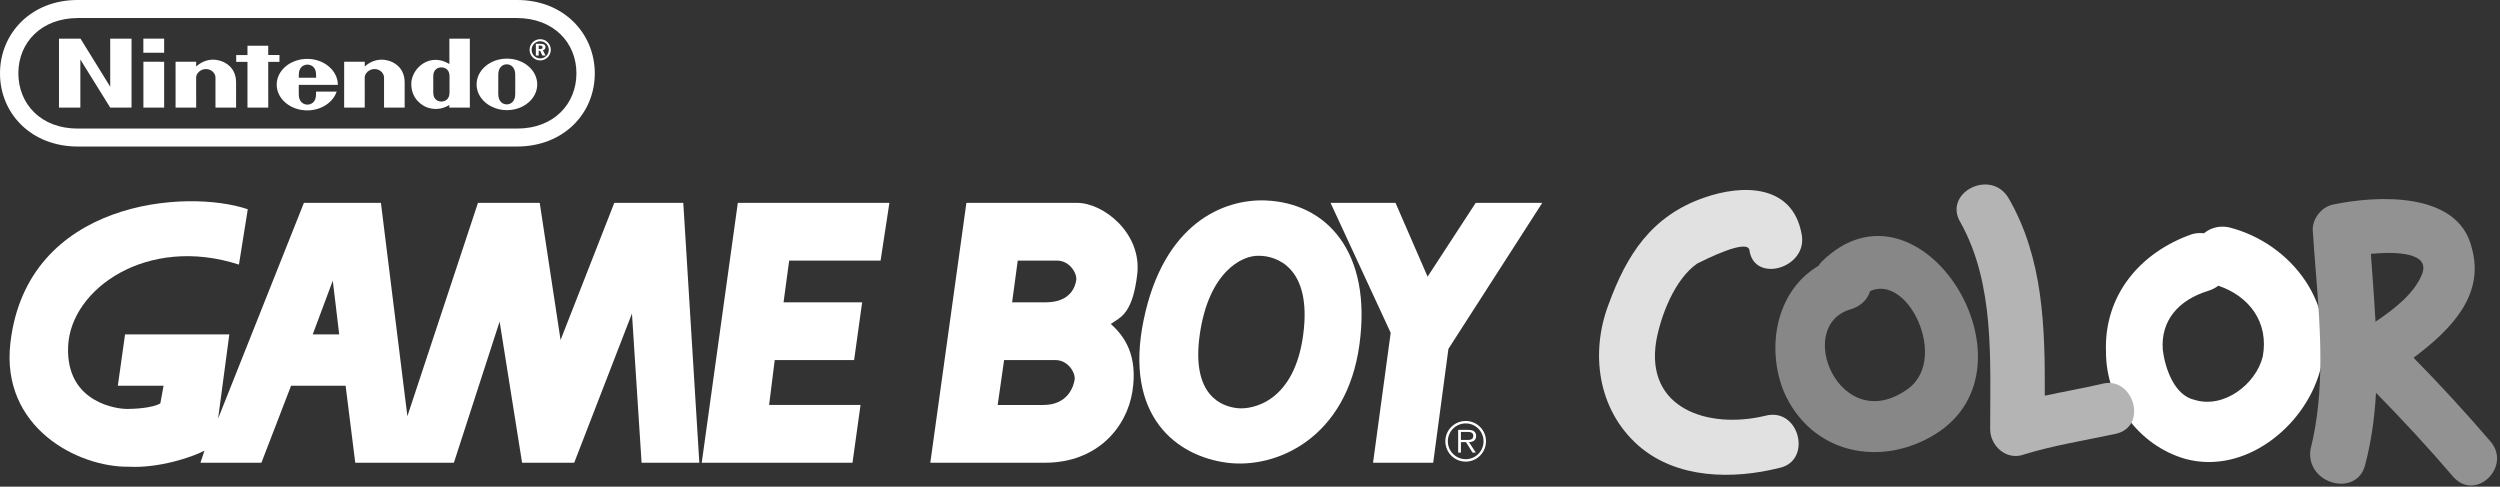 <svg width="786" height="153" viewBox="0 0 786 153" fill="none" xmlns="http://www.w3.org/2000/svg">
<rect x="0" y="0" width="786" height="153" fill="#333333" stroke="none"/>
<path fill-rule="evenodd" clip-rule="evenodd" d="M0 23.075C0 35.673 9.797 46.063 24.458 46.068H162.542C177.203 46.063 187 35.673 187 23.075C187 10.477 177.181 -0.032 162.564 7.41949e-05H24.436C9.819 -0.032 0 10.477 0 23.075ZM5.771 23.045C5.771 13.447 12.896 5.689 24.503 5.667L162.5 5.669C174.107 5.692 181.231 13.45 181.231 23.045C181.231 32.641 174.149 40.461 162.497 40.421H24.503C12.851 40.464 5.771 32.641 5.771 23.045Z" fill="white"/>
<path fill-rule="evenodd" clip-rule="evenodd" d="M166.5 15.66C166.5 13.817 167.995 12.322 169.838 12.322C171.68 12.322 173.175 13.817 173.175 15.66C173.175 17.503 171.68 18.997 169.838 18.997C167.995 18.997 166.5 17.503 166.5 15.66ZM169.837 18.362C171.327 18.362 172.537 17.152 172.537 15.662C172.537 14.17 171.327 12.963 169.837 12.963C168.347 12.963 167.138 14.172 167.138 15.662C167.138 17.152 168.347 18.362 169.837 18.362Z" fill="white"/>
<path fill-rule="evenodd" clip-rule="evenodd" d="M171.499 14.833C171.499 14.125 170.975 13.768 169.92 13.768H168.469V17.465H169.371V15.95H169.81L170.518 17.465H171.519L170.692 15.814C171.196 15.687 171.499 15.32 171.499 14.833ZM169.81 15.409H169.371V14.334H169.766C170.307 14.334 170.573 14.5 170.573 14.885C170.573 15.253 170.324 15.409 169.81 15.409Z" fill="white"/>
<path fill-rule="evenodd" clip-rule="evenodd" d="M99.361 29.668C99.361 28.859 99.356 28.794 99.356 28.794L105.852 28.789C104.717 32.194 101 34.705 96.599 34.705C91.295 34.705 86.996 31.081 86.996 26.609C86.996 22.136 91.295 18.511 96.599 18.511C101.904 18.511 106.222 22.216 106.222 26.688C106.222 26.696 93.937 26.691 93.937 26.691C93.937 26.691 93.932 28.879 93.932 29.668C93.932 32.306 95.698 32.892 96.661 32.892C97.625 32.892 99.361 32.306 99.361 29.668ZM94.369 21.617C93.954 22.337 93.927 23.182 93.937 24.446L99.378 24.448C99.388 23.184 99.371 22.34 98.956 21.617C98.447 20.729 97.511 20.307 96.662 20.301C96.663 20.301 96.663 20.301 96.664 20.301H96.661C96.662 20.301 96.662 20.301 96.662 20.301C95.814 20.307 94.878 20.729 94.369 21.617Z" fill="white"/>
<path d="M119.875 18.752C122.314 18.682 127.261 20.279 127.226 25.988C127.221 27.001 127.224 33.835 127.224 33.835H120.744C120.744 33.835 120.744 25.265 120.744 24.364C120.744 23.107 119.543 21.709 117.764 21.709C115.989 21.709 114.668 23.107 114.668 24.364C114.668 24.98 114.675 33.835 114.675 33.835H108.201L108.206 19.415L114.678 19.41C114.678 19.41 114.67 20.57 114.678 20.927C115.924 19.738 117.722 18.814 119.875 18.752L119.875 18.752Z" fill="white"/>
<path d="M66.876 18.752C69.315 18.682 74.261 20.279 74.227 25.988C74.222 27.001 74.224 33.835 74.224 33.835H67.745C67.745 33.835 67.745 25.265 67.745 24.364C67.745 23.107 66.543 21.709 64.765 21.709C62.989 21.709 61.668 23.107 61.668 24.364C61.668 24.98 61.676 33.835 61.676 33.835H55.202L55.199 19.415L61.678 19.41C61.678 19.41 61.671 20.57 61.678 20.927C62.925 19.738 64.72 18.814 66.876 18.752L66.876 18.752Z" fill="white"/>
<path fill-rule="evenodd" clip-rule="evenodd" d="M147.719 12.153H141.282H141.282C141.282 12.153 141.282 16.795 141.287 20.132C140.244 19.546 139.144 18.983 137.597 18.846C132.896 18.434 129.305 22.591 129.305 26.398C129.305 31.416 133.176 33.274 133.765 33.547C135.958 34.57 138.774 34.573 141.269 33.006C141.269 33.14 141.272 33.84 141.272 33.84H147.719V12.153ZM141.329 23.979V26.557H141.329C141.329 26.557 141.332 28.188 141.332 29.115C141.332 31.342 139.789 31.926 138.774 31.926C137.738 31.926 136.218 31.342 136.218 29.115C136.218 28.347 136.221 26.549 136.221 26.549C136.221 26.549 136.218 24.719 136.218 23.979C136.218 21.749 137.738 21.18 138.776 21.18C139.789 21.18 141.329 21.749 141.329 23.979Z" fill="white"/>
<path fill-rule="evenodd" clip-rule="evenodd" d="M149.842 26.532C149.842 22.059 154.108 18.434 159.373 18.434C164.637 18.434 168.904 22.059 168.904 26.532C168.904 31.005 164.637 34.63 159.373 34.63C154.111 34.63 149.842 31.005 149.842 26.532ZM161.99 29.569C161.99 28.695 161.993 26.515 161.993 26.515L161.995 26.522C161.989 26.052 161.99 24.895 161.99 24.009C161.99 23.806 161.99 23.616 161.99 23.453C161.99 21.163 160.627 20.222 159.326 20.222C158.027 20.222 156.661 21.163 156.661 23.453C156.661 24.327 156.656 26.46 156.656 26.46C156.656 26.46 156.654 28.695 156.654 29.569C156.654 31.869 158.017 32.817 159.326 32.817C160.632 32.817 161.99 31.869 161.99 29.569Z" fill="white"/>
<path d="M45.072 16.581V12.148H51.608V16.581H45.072Z" fill="white"/>
<path d="M45.087 33.84V19.417L51.609 19.42V33.84L45.087 33.84Z" fill="white"/>
<path d="M77.805 33.84L77.808 19.447H74.262V17.306L77.81 17.304L77.805 14.383H84.332V17.302H87.863V19.447H84.332L84.337 33.84L77.805 33.84Z" fill="white"/>
<path d="M18.548 33.84L18.55 12.153H25.308L34.655 27.277L34.65 12.153H41.355V33.84H34.66L25.263 18.717V33.84H18.548Z" fill="white"/>
<path d="M418.322 63.779H438.747L448.835 86.982L463.964 63.779H484.887L455.386 109.675L450.597 145.484H431.686L437.233 104.626L418.322 63.779Z" fill="white"/>
<path d="M268.028 145.484L270.55 127.32H241.808L243.572 113.205H268.533L271.058 95.049H246.347L248.113 81.934H276.853L279.629 63.779H231.972L220.624 145.484H268.028Z" fill="white"/>
<path fill-rule="evenodd" clip-rule="evenodd" d="M108.662 121.269H91.516L82.188 145.477H63.023L64.282 141.693C60.501 143.711 49.909 147.243 40.578 146.738C24.441 146.988 0.233 134.379 3.258 107.903C8.4 62.905 58.735 59.236 77.901 65.791L75.125 83.19C46.379 73.861 22.171 90.755 21.415 108.91C20.66 127.067 37.553 128.579 39.823 128.579C42.092 128.579 47.891 128.326 50.413 126.815L51.423 121.268H37.048L39.319 105.129H72.1L68.569 131.605L95.551 63.776H119.759L128.082 130.851L150.271 63.776H169.687L176.244 106.894L193.138 63.776H214.825L219.869 145.477H201.714L198.687 98.575L180.532 145.477H164.141L157.079 101.096L142.705 145.477H111.69L108.662 121.269ZM104.627 88.237L98.323 105.13H106.646L104.627 88.237Z" fill="white"/>
<path fill-rule="evenodd" clip-rule="evenodd" d="M359.564 100.597C365.868 70.083 384.78 62.518 397.894 63.023C417.055 63.781 431.432 79.16 427.397 108.412C423.362 137.663 401.425 147.497 385.788 145.48C370.154 143.463 353.26 131.107 359.564 100.597ZM409.743 105.133C412.517 83.954 401.171 80.423 395.876 80.423C390.325 80.17 379.987 85.718 377.214 105.133C374.44 124.551 384.273 127.826 389.066 128.331C393.857 128.837 406.968 126.315 409.743 105.133Z" fill="white"/>
<path fill-rule="evenodd" clip-rule="evenodd" d="M303.836 63.782L292.489 145.482L328.548 145.481C344.939 145.481 354.269 134.388 356.036 123.038C357.8 111.691 353.514 105.638 349.225 101.858C349.588 101.595 349.971 101.353 350.368 101.103C353.01 99.437 356.233 97.406 357.548 86.224C359.06 73.364 346.958 63.782 338.634 63.782H303.836ZM318.207 95.05H328.799C336.617 95.05 338.13 90.006 338.379 87.99C338.632 85.972 336.364 81.937 332.33 81.937H319.974L318.207 95.05ZM313.669 127.325H328.044C335.858 127.325 337.624 121.275 337.874 119.256C338.128 117.239 335.858 113.206 331.824 113.206H315.688L313.669 127.325Z" fill="white"/>
<path d="M460.825 133.123C457.714 133.123 455.203 135.631 455.203 138.727C455.203 141.856 457.713 144.366 460.825 144.366C463.92 144.366 466.429 141.856 466.429 138.727C466.426 135.63 463.916 133.123 460.825 133.123V132.352C464.351 132.352 467.199 135.213 467.199 138.727C467.199 142.274 464.351 145.134 460.825 145.134C457.277 145.133 454.417 142.274 454.417 138.727C454.417 135.212 457.277 132.353 460.825 132.353V133.123V133.123Z" fill="white"/>
<path d="M459.312 135.793H461.354C462.242 135.793 463.209 135.925 463.209 137.031C463.209 138.485 461.655 138.32 460.65 138.32L459.312 138.318V139.006H460.921L462.961 142.302H463.998L461.839 139.006C463.111 138.973 464.097 138.455 464.097 137.049C464.097 136.445 463.831 135.811 463.296 135.508C462.761 135.191 462.157 135.158 461.554 135.158H458.446V142.3H459.313V135.793H459.312Z" fill="white"/>
<path d="M566.432 73.588C563.576 57.877 547.865 57.877 535.725 62.162C519.3 67.875 511.444 80.015 505.731 95.726C500.018 110.723 502.161 128.576 515.015 140.002C527.155 150.714 545.008 150.714 559.291 147.144C570.003 145.001 565.718 127.862 555.006 130.718C537.153 135.003 517.157 128.576 520.728 107.152C522.156 99.297 526.441 87.871 533.582 82.872C536.439 81.443 549.293 75.016 550.007 78.587C551.436 89.299 568.575 84.3 566.432 73.588Z" fill="#E1E1E1"/>
<path d="M578.573 80.73C560.005 85.729 554.292 106.439 560.72 122.864C569.289 142.86 591.427 147.145 608.566 136.433C642.845 115.009 603.567 52.165 572.86 82.159C565.718 89.3 577.859 100.726 585 93.585C597.854 81.445 613.565 112.152 599.997 122.15C578.573 137.861 563.576 102.154 582.144 97.156C592.856 93.585 588.571 77.874 578.573 80.73Z" fill="#878787"/>
<path d="M695.69 89.299C696.283 89.457 696.866 89.633 697.436 89.826C707.165 93.114 713.425 101.358 711.401 112.151C709.259 120.721 699.261 128.576 689.977 125.72C683.55 124.292 680.693 115.722 679.979 110.009C679.265 100.725 684.978 94.298 694.262 91.442C695.512 91.051 696.566 90.498 697.436 89.826C704.517 84.359 699.439 71.044 689.263 73.588C672.838 79.301 661.412 92.87 662.126 110.723C662.126 125.72 672.124 140.002 687.121 144.287C705.688 149.286 724.255 134.289 729.254 117.15C735.682 96.44 720.685 76.445 700.689 71.446C689.263 69.303 684.264 86.442 695.69 89.299Z" fill="white"/>
<path fill-rule="evenodd" clip-rule="evenodd" d="M758.825 112.47C770.532 103.725 781.362 92.785 777.102 77.874C772.817 60.02 747.108 61.449 733.54 64.305C729.969 65.019 727.113 68.59 727.113 72.161C727.376 76.374 727.712 80.612 728.05 84.865C729.542 103.679 731.058 122.793 726.398 141.432C724.97 152.144 740.681 156.428 743.538 146.431C745.559 138.796 746.591 131.161 747.012 123.503C755.369 131.988 763.669 140.994 771.389 150.001C778.53 157.856 789.956 146.43 782.815 138.575C775.214 129.708 767.052 120.84 758.825 112.47ZM745.875 86.306C746.237 91.272 746.597 96.216 746.858 101.141C752.939 97.078 758.97 92.253 761.391 86.443C764.448 79.311 753.328 79.084 745.408 79.799C745.508 81.247 745.612 82.693 745.717 84.137L745.875 86.306Z" fill="#929292"/>
<path d="M616.422 70.018C627.134 89.299 625.706 112.866 625.706 135.004C625.706 140.003 630.705 145.002 636.418 142.859C645.702 140.003 654.985 138.575 664.983 136.432C675.695 134.29 670.696 117.865 660.698 120.721C654.923 122.054 648.871 123.111 642.886 124.406C642.964 102.834 642.462 81.181 631.419 62.162C625.706 52.879 610.709 60.734 616.422 70.018Z" fill="#B4B4B4"/>
</svg>
